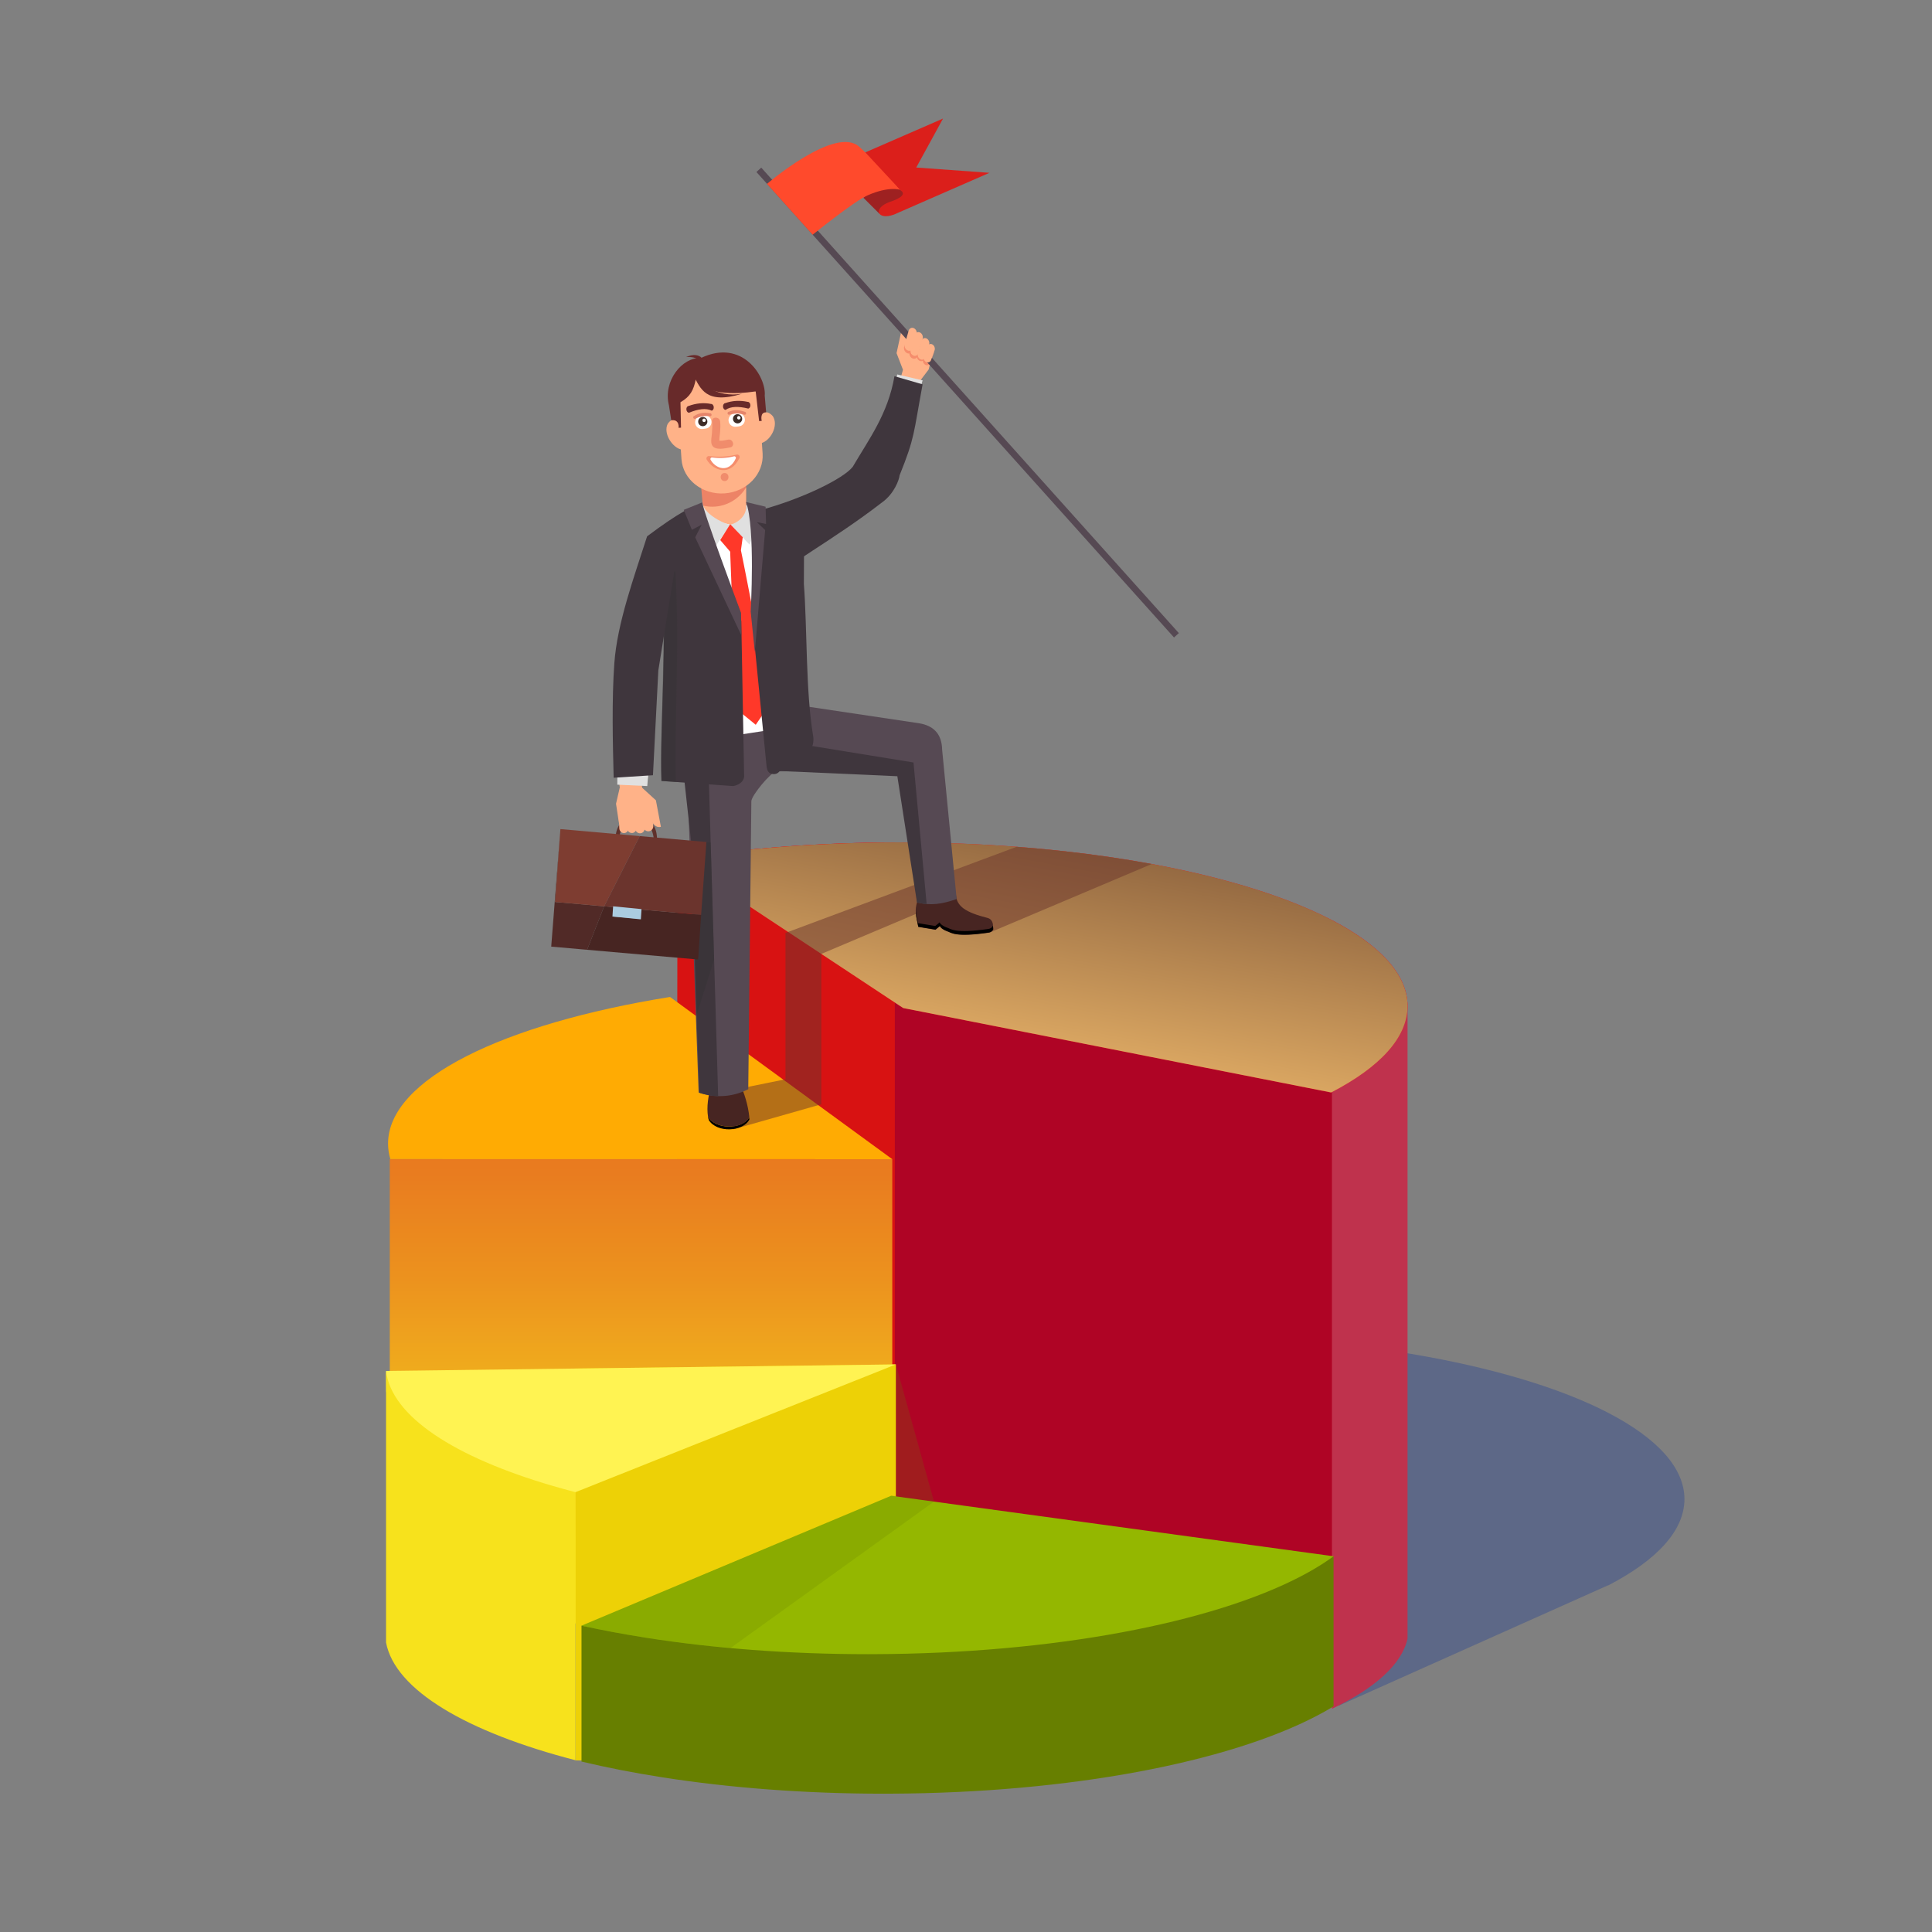 <?xml version="1.0" encoding="utf-8"?>
<!-- Generator: Adobe Illustrator 27.5.0, SVG Export Plug-In . SVG Version: 6.00 Build 0)  -->
<svg version="1.1" id="Layer_1" xmlns="http://www.w3.org/2000/svg" xmlns:xlink="http://www.w3.org/1999/xlink" x="0px" y="0px"
	 viewBox="0 0 900 900" style="enable-background:new 0 0 900 900;" xml:space="preserve">
<rect x="0" y="0" width="900" height="900" fill="#808080" stroke="none"/>
<path style="opacity:0.5;fill:#3A508E;" d="M784.676,698.345c0,14.684-12.894,28.405-35.228,40.044
	c-0.109,0.064-0.227,0.127-0.354,0.173l-0.127-0.018L623.807,794.51l-105.982-38.24l-90.736,6.956l122.621-64.009l-38.118-25.206
	l-15.474-10.232l-51.511-45.878c31.221-4.888,66.295,4.171,103.34,4.171c0.963,0,1.917,0,2.872,0.018
	c17.791,0.064,35.11,0.754,51.747,2.026c3.426,0.255,6.815,0.545,10.177,0.854c1.127,0.1,2.253,0.209,3.38,0.318
	c2.889,0.273,5.77,0.573,8.614,0.891c14.257,1.572,27.895,3.571,40.78,5.952c34.029,6.288,62.742,15.21,83.45,25.915
	c0.173,0.091,0.336,0.173,0.482,0.254C771.782,669.941,784.676,683.662,784.676,698.345z"/>
<g>
	<path style="fill:#D81212;" d="M421.825,392.439l-0.676,426.271v5.063c-0.772,0.011-2.082-5.052-2.864-5.052
		c-37.052,0-72.117-2.748-103.346-7.641l0.676-411.011c31.229-4.893,66.294-7.641,103.346-7.641
		C419.922,392.428,420.874,392.428,421.825,392.439z"/>
	<path style="fill:#AF0425;" d="M630.016,507.092l-1.861,276.741c-3.392,2.23-6.943,7.189-10.969,9.281
		c-41.322,21.538-116.161,25.676-200.336,25.929V401.126C439.149,399.361,630.016,507.092,630.016,507.092z"/>
	<path style="fill:#BF324D;" d="M655.685,468.698v294.613c-2.617,11.967-15.165,23.116-35.219,32.739V428.655
		C642.791,440.294,655.685,454.006,655.685,468.698z"/>
	<path style="fill:#F5111A;" d="M655.685,468.698c0,14.684-12.894,28.405-35.228,40.044c-0.109,0.063-0.227,0.127-0.354,0.173
		l-0.127-0.018l-198.148-39.099l-0.527-0.109l-0.582-0.118L382.6,444.365l-15.474-10.232l-51.511-34.065
		c31.221-4.888,66.295-7.642,103.34-7.642c0.963,0,1.917,0,2.871,0.018c17.791,0.064,35.11,0.754,51.747,2.026
		c3.426,0.255,6.815,0.545,10.177,0.854c1.127,0.1,2.254,0.209,3.38,0.318c2.889,0.273,5.77,0.573,8.614,0.891
		c14.257,1.572,27.895,3.571,40.78,5.952c34.029,6.288,62.742,15.211,83.45,25.915c0.173,0.091,0.336,0.173,0.482,0.254
		C642.791,440.294,655.685,454.015,655.685,468.698z"/>
	<linearGradient id="SVGID_1_" gradientUnits="userSpaceOnUse" x1="513.776" y1="283.26" x2="465.953" y2="542.173">
		<stop  offset="0" style="stop-color:#3D1D1A"/>
		<stop  offset="0.266" style="stop-color:#744D33"/>
		<stop  offset="0.943" style="stop-color:#FCC471"/>
	</linearGradient>
	<path style="fill:url(#SVGID_1_);" d="M655.685,468.698c0,14.684-12.894,28.405-35.228,40.044
		c-0.109,0.063-0.227,0.127-0.354,0.173l-0.127-0.018l-198.148-39.099l-0.527-0.109l-0.582-0.118L382.6,444.365l-15.474-10.232
		l-51.511-34.065c31.221-4.888,66.295-7.642,103.34-7.642c0.963,0,1.917,0,2.871,0.018c17.791,0.064,35.11,0.754,51.747,2.026
		c3.426,0.255,6.815,0.545,10.177,0.854c1.127,0.1,2.254,0.209,3.38,0.318c2.889,0.273,5.77,0.573,8.614,0.891
		c14.257,1.572,27.895,3.571,40.78,5.952c34.029,6.288,62.742,15.211,83.45,25.915c0.173,0.091,0.336,0.173,0.482,0.254
		C642.791,440.294,655.685,454.015,655.685,468.698z"/>
</g>
<g>
	
		<linearGradient id="SVGID_00000035496758361996652770000015857138181874818442_" gradientUnits="userSpaceOnUse" x1="298.613" y1="514.783" x2="298.613" y2="724.356">
		<stop  offset="0" style="stop-color:#E8741F"/>
		<stop  offset="0.152" style="stop-color:#E97C1F"/>
		<stop  offset="0.386" style="stop-color:#EC921E"/>
		<stop  offset="0.674" style="stop-color:#F1B51D"/>
		<stop  offset="0.976" style="stop-color:#F7E21C"/>
	</linearGradient>
	
		<rect x="181.571" y="539.96" style="fill:url(#SVGID_00000035496758361996652770000015857138181874818442_);" width="234.084" height="216.31"/>
	<path style="fill:#FFAB03;" d="M415.66,539.993l-233.829-0.033c-0.708-2.378-1.057-4.788-1.057-7.218
		c0-29.918,53.454-55.81,131.267-68.302l0.307,0.137L415.66,539.993z"/>
</g>
<g>
	<polygon style="fill:#EDD106;" points="268.076,637.504 268.076,695.111 268.076,819.982 268.076,820.047 417.35,824.23 
		417.35,635.792 417.35,635.591 	"/>
	<polygon style="fill:#FFF352;" points="417.339,635.599 268.076,695.111 231.7,703.745 182.918,665.171 179.917,648.262 
		179.832,638.635 	"/>
	<path style="fill:#F7E21C;" d="M268.076,695.111v124.871c-50.558-13.062-84.112-32.687-88.244-54.859V638.635
		c2.515,21.189,31.863,40.159,77.422,53.485C260.763,693.145,264.377,694.149,268.076,695.111z"/>
</g>
<g>
	<polygon style="fill:#94B700;" points="621.22,724.967 607.481,772.344 417.783,795.596 270.855,757.314 270.901,757.297 
		415.139,696.781 	"/>
	<path style="fill:#677F00;" d="M621.217,724.967v69.929c-2.494,1.522-5.136,3.012-7.926,4.46
		c-41.237,21.495-114.685,35.889-198.638,36.206h-0.528c-0.772,0.011-1.554,0.011-2.336,0.011c-37.052,0-72.117-2.748-103.346-7.641
		c-13.263-2.071-25.828-4.534-37.559-7.334v-63.303c9.575,2.114,19.646,3.995,30.161,5.644c31.229,4.893,66.294,7.641,103.346,7.641
		c0.782,0,1.564,0,2.336-0.011h0.528c83.953-0.317,157.402-14.711,198.638-36.206c4.026-2.092,7.746-4.259,11.139-6.489
		C618.49,726.922,619.885,725.95,621.217,724.967z"/>
</g>
<g>
	<path style="opacity:0.5;fill:#6B342D;" d="M536.525,402.486c-12.885-2.381-26.523-4.38-40.78-5.952
		c-2.638-0.295-5.309-0.572-7.987-0.828c-0.212-0.021-0.419-0.045-0.631-0.066c-0.392-0.038-0.792-0.071-1.185-0.108
		c-0.73-0.07-1.461-0.141-2.191-0.206l-0.01,0.005c-3.363-0.308-6.747-0.602-10.165-0.854l-106.451,39.657l-1.215,0.456v68.169
		l-30.268,6.159l5.906,17.176l41.052-11.675v-70.05l60.652-25.643l18.364,15.435L536.525,402.486z"/>
	<g>
		<g>
			<path d="M329.827,520.299C329.761,519.849,329.871,520.762,329.827,520.299c0.044,0.992,0.228,0.559,0.367,1.497
				c3.772,6.038,15.95,5.518,18.921-0.34c-0.05-0.464-0.068-0.463-0.132-0.926C345.886,526.269,333.568,526.287,329.827,520.299z"/>
			<path style="fill:#472522;" d="M331.346,504.902c-1.452,6.155-2.245,10.472-1.519,15.397c3.772,6.038,16.271,5.949,19.242,0.091
				c-0.604-5.528-2.174-10.983-4.759-16.361L331.346,504.902z"/>
			<g>
				<path style="fill:#472522;" d="M445.323,416.788c0.284,5.461,4.603,8.25,14.76,10.837c1.359,0.368,2.176,1.335,2.445,2.906
					l0.165,2.448c-0.523,1.046-1.374,1.401-2.059,1.501c-16.022,2.342-17.521-0.065-19.458-0.648
					c-1.186-0.357-3.115-1.537-3.32-2.418l-2.055,1.708l-8.023-1.33c-1.229-5.755-1.64-7.777-0.617-11.384L445.323,416.788z"/>
				<path d="M460.514,432.724c-16.022,2.342-17.521-0.065-19.458-0.648c-1.186-0.357-3.115-1.537-3.319-2.418l-2.056,1.708
					l-8.023-1.33c-0.527-2.467-0.902-4.245-1.079-5.759c0.022,1.901,0.46,4.003,1.192,7.428l8.023,1.329l2.055-1.708
					c0.205,0.881,2.134,2.062,3.319,2.419c1.938,0.583,3.436,2.99,19.458,0.648c0.686-0.1,1.536-0.455,2.06-1.501l-0.112-1.668
					C462.05,432.269,461.199,432.624,460.514,432.724z"/>
			</g>
		</g>
		<g>
			<path style="fill:#FFB288;" d="M319.813,201.598c-3.239-6.525-6.164-7.906-8.776-4.143c-2.225,4.462,2.259,11.36,6.731,12.032
				L319.813,201.598z"/>
			<path style="fill:#FFB288;" d="M351.371,198.747c2.615-6.8,5.497-8.423,8.646-4.869c2.828,4.286-1.039,11.562-5.61,12.602
				L351.371,198.747z"/>
			<polygon style="fill:#ED8366;" points="347.551,249.844 347.609,220.257 326.109,220.952 328.51,248.396 			"/>
			<path style="fill:#FFB288;" d="M337.522,229.837L337.522,229.837c-10.394,0.703-19.424-6.499-20.067-16.003l-1.541-22.793
				c-0.643-9.504,7.336-17.855,17.73-18.558l0,0c10.394-0.703,19.424,6.499,20.067,16.003l1.541,22.793
				C355.895,220.783,347.917,229.134,337.522,229.837z"/>
			<path style="fill:#FFB288;" d="M333.365,235.974L333.365,235.974c-2.084,0.183-4.119,0.002-6.047-0.48l1.129,12.903l19.04,1.447
				l0.045-22.738C344.584,231.977,339.439,235.441,333.365,235.974z"/>
			<path style="fill:#682A2A;" d="M319.578,166.339c6.846-3.083,9.892,2.172,7.577,5.085c0,0-5.316,3.444-2.538,0.695
				C328.304,168.47,324.868,165.913,319.578,166.339z"/>
			<path style="fill:#FFFFFF;" d="M344.266,198.619l-1.421,0.171c-1.693,0.204-3.245-1.014-3.449-2.707l0,0
				c-0.204-1.693,1.014-3.245,2.707-3.449l1.421-0.171c1.693-0.204,3.245,1.014,3.449,2.707l0,0
				C347.177,196.863,345.959,198.415,344.266,198.619z"/>
			<path style="fill:#FFFFFF;" d="M328.711,199.665l-1.421,0.171c-1.693,0.204-3.245-1.014-3.449-2.707l0,0
				c-0.204-1.693,1.014-3.245,2.707-3.449l1.421-0.171c1.693-0.204,3.245,1.014,3.449,2.707l0,0
				C331.622,197.909,330.404,199.462,328.711,199.665z"/>
			<path style="fill:#682A2A;" d="M338.025,190.919c2.427-1.664,6.042-1.702,10.493-0.596c0.621-0.035,1.088-0.766,1.04-1.623l0,0
				c-0.049-0.858-0.596-1.53-1.217-1.495c-3.68-0.775-7.183-0.607-10.493,0.596c-0.621,0.035-1.088,0.766-1.04,1.623l0,0
				C336.857,190.281,337.405,190.954,338.025,190.919z"/>
			<path style="fill:#682A2A;" d="M331.508,191.287c-2.653-1.286-6.244-0.789-10.495,0.965c-0.621,0.057-1.193-0.596-1.271-1.452
				l0,0c-0.078-0.855,0.365-1.602,0.986-1.659c3.535-1.312,7.034-1.664,10.495-0.964c0.62-0.057,1.193,0.596,1.271,1.451l0,0
				C332.572,190.484,332.129,191.23,331.508,191.287z"/>
			<path style="fill:#E5846A;" d="M330.892,193.913c-2.542-0.376-4.908,0.078-7.132,1.211c-0.388,0.066-0.759-0.198-0.825-0.586l0,0
				c-0.066-0.388,0.198-0.759,0.586-0.825c1.677-1.06,3.703-1.792,7.132-1.211c0.388-0.066,0.759,0.198,0.825,0.586l0,0
				C331.544,193.476,331.28,193.847,330.892,193.913z"/>
			<path style="fill:#E5846A;" d="M346.855,193.234c-2.441-0.801-4.85-0.754-7.233-0.015c-0.394-0.001-0.715-0.323-0.714-0.717l0,0
				c0.001-0.394,0.324-0.715,0.717-0.714c1.832-0.76,3.953-1.139,7.233,0.015c0.394,0.001,0.715,0.323,0.714,0.717l0,0
				C347.572,192.914,347.249,193.235,346.855,193.234z"/>
			<path style="fill:#F58D6C;" d="M330.377,212.446c4.333,0.546,8.585,0.346,12.749-0.673c0.951-0.233,1.751,0.743,1.32,1.622
				c-4.258,8.686-12.093,5.935-15.198,0.796C328.748,213.364,329.418,212.326,330.377,212.446z"/>
			<path style="fill:#FFFFFF;" d="M331.762,213.107c3.459,0.473,6.85,0.317,10.168-0.535c0.573-0.147,1.072,0.449,0.824,0.987
				c-3.25,7.067-9.5,4.716-11.738,0.608C330.73,213.641,331.168,213.025,331.762,213.107z"/>
			<path style="fill:#682A2A;" d="M323.007,174.847c3.341,6.103,5.676,13.769,22.674,8.567
				C333.646,185.406,326.628,178.511,323.007,174.847z"/>
			<g>
				<path style="fill:#F08C6C;" d="M331.721,196.355c0.196,1.912,0.069,3.782-0.09,5.69c-0.129,1.55-0.681,3.842,0.049,5.307
					c1.336,2.678,6.23,1.49,8.484,1.062c2.368-0.45,1.365-4.064-0.997-3.616c-1.045,0.198-3.881,0.924-4.827,0.213
					c0.287,0.374,0.574,0.747,0.862,1.121c-0.301-1.544,0.126-3.349,0.251-4.901c0.132-1.639,0.186-3.238,0.018-4.875
					C335.227,193.977,331.475,193.952,331.721,196.355L331.721,196.355z"/>
			</g>
			<g>
				<path style="fill:#F08C6C;" d="M337.545,224.096c2.413,0,2.417-3.75,0-3.75C335.132,220.346,335.128,224.096,337.545,224.096
					L337.545,224.096z"/>
			</g>
			<path style="fill:#3E2C27;" d="M329.519,196.207c0.104,1.181-0.77,2.222-1.951,2.326c-1.181,0.104-2.222-0.77-2.326-1.951
				c-0.104-1.181,0.77-2.222,1.951-2.326C328.374,194.152,329.415,195.026,329.519,196.207z"/>
			<path style="fill:#3E2C27;" d="M345.727,194.899c0.104,1.181-0.77,2.222-1.95,2.326c-1.181,0.104-2.222-0.77-2.326-1.951
				c-0.104-1.181,0.77-2.222,1.951-2.326C344.582,192.845,345.623,193.718,345.727,194.899z"/>
			<path style="fill:#FFFFFF;" d="M328.792,195.727c0.039,0.444-0.289,0.835-0.733,0.874c-0.444,0.039-0.836-0.289-0.874-0.733
				c-0.039-0.444,0.289-0.835,0.733-0.874S328.753,195.284,328.792,195.727z"/>
			<path style="fill:#FFFFFF;" d="M344.983,194.54c0.039,0.444-0.289,0.835-0.733,0.874c-0.444,0.039-0.835-0.289-0.874-0.733
				c-0.039-0.444,0.289-0.835,0.733-0.874C344.553,193.768,344.944,194.096,344.983,194.54z"/>
			<path style="fill:#682A2A;" d="M324.162,176.581c4.391,7.386,18.011,7.195,27.863,5.752l1.599,13.822l1.216-0.082
				c0,0-0.997-4.071,2.049-4.033l-0.645-7.713c0.784-8.789-10.327-26.846-29.764-17.532c-8.521-0.548-17.776,10.582-14.856,22.069
				l1.074,6.919c3.955-0.576,3.419,3.519,3.419,3.519l1.132-0.086l-0.262-11.842C321.622,184.704,323.071,181.793,324.162,176.581z"
				/>
		</g>
		<path style="fill:#FFFFFF;" d="M375.85,341.445c-5.773-49.598-5.086-75.009-9.994-91.586l-42.663-9.116l-16.182,17.677
			c12.206,8.335,15.081,70.001,13.461,84.069C341.965,344.628,359.098,352.054,375.85,341.445z"/>
		<path style="fill:#564953;" d="M376.562,329.215l51.689,7.727c6.339,1.089,10.504,4.626,10.64,12.396l6.757,69.461
			c-6.855,2.431-12.142,3.138-18.488,1.609l-5.452-61.171l-60.041,0.093c-2.67,0.419-11.658,11.334-11.658,13.924l-1.439,134.139
			c-7.339,3.72-15.271,4.219-23.123,1.556l-5.893-162.897l42.436-6.477L376.562,329.215z"/>
		<g>
			<path style="fill:#3F363D;" d="M334.542,510.701c-2.908-0.11-5.842-0.66-8.763-1.651l-1.713-47.563l-1.376-62.68l-6.684-60.523
				l13.452-0.272L334.542,510.701z"/>
			<path style="fill:#3F363D;" d="M425.539,355.194l-48.329-7.845l-16.191,11.658h-0.971l57.965,2.591l9.148,58.811
				c2.73,0.315,1.763,0.609,4.507,0.727L425.539,355.194z"/>
			<path style="opacity:0.4;fill:#333333;" d="M321.964,392.23l2.514,80.682l8.188-25.931l-1.606-54.553L321.964,392.23z"/>
		</g>
		<path style="fill:#E0E0E0;" d="M349.168,253.692c2.131-4.853,3.192-9.826,3.199-14.916l-4.851-3.655
			c0.724,4.954-3.907,8.577-7.344,9.26L349.168,253.692z"/>
		<path style="fill:#E0E0E0;" d="M332.639,255.477c-4.584-4.524-7.518-10.52-9.38-17.473l3.991-4.011
			c-0.06,4.706,9.142,9.837,12.918,10.43L332.639,255.477z"/>
		<path style="fill:#FF3829;" d="M340.148,244.181l-4.645,7.406l4.635,5.397l2.833,73.242l9.088,7.409l6.908-10.147
			c0,0-11.442-60.016-13.817-71.134l0.834-6.092L340.148,244.181z"/>
		<path style="fill:#3F363D;" d="M308.096,263.041c3.058,34.317-0.858,75.717,0.029,100.761l33.439,2.378
			c2.35-0.404,4.811-1.89,5.083-4.348l-1.327-72.57l-8.879-18.946l-10.823-18.173L308.096,263.041z"/>
		<g style="opacity:0.4;">
			<path style="fill:#333333;" d="M314.872,364.254c-0.937-24.684,2.313-71.381-0.797-105.079l-6.264,3.896
				c3.058,34.317-0.572,75.688,0.315,100.732L314.872,364.254z"/>
		</g>
		<g>
			<path style="fill:#FFB288;" d="M418.518,179.73l2.124-7.48l-2.994-7.743l2.389-10.941c3.092,0.987,2.702,6.083,1.792,8.225
				l-0.169,0.354l0.553-3.633l12.486,5.404l-2.083,8.185l-3.945,5.208l-2.426,9.256l-8.836-4.634L418.518,179.73z"/>
			<g>
				<path style="fill:#F58D6C;" d="M431.117,165.502c-0.318,1.087-1.381,1.589-2.361,1.116c-0.86-0.416-1.382-1.451-1.281-2.433
					l-0.31,1.057c-0.318,1.087,0.223,2.364,1.203,2.837c0.98,0.474,2.042-0.028,2.361-1.116l1.687-5.756
					c0.039-0.133,0.064-0.268,0.078-0.405L431.117,165.502z"/>
				<path style="fill:#F58D6C;" d="M427.915,164.292c-0.337,1.151-1.461,1.682-2.498,1.181l-0.05-0.024
					c-0.918-0.443-1.469-1.551-1.351-2.598l-0.31,1.058c-0.337,1.15,0.236,2.501,1.273,3.002l0.051,0.024
					c1.037,0.501,2.161-0.03,2.498-1.181l1.905-6.499c0.039-0.132,0.062-0.268,0.078-0.404L427.915,164.292z"/>
				<path style="fill:#F58D6C;" d="M425.416,161.857c-0.337,1.15-1.462,1.682-2.499,1.181l-0.05-0.024
					c-0.917-0.443-1.469-1.551-1.351-2.598l-0.31,1.057c-0.337,1.15,0.236,2.501,1.273,3.002l0.05,0.025
					c1.037,0.501,2.161-0.031,2.498-1.181l1.904-6.499c0.039-0.132,0.063-0.268,0.078-0.404L425.416,161.857z"/>
				<path style="fill:#F58D6C;" d="M433.733,167.583c-0.367,1.007-1.417,1.405-2.332,0.883c-0.7-0.399-1.123-1.224-1.121-2.041
					l-0.263,0.722c-0.367,1.007,0.081,2.259,0.997,2.781c0.915,0.522,1.965,0.125,2.332-0.883l1.631-4.475
					c0.086-0.237,0.124-0.488,0.125-0.74L433.733,167.583z"/>
			</g>
			<polygon style="fill:#564953;" points="546.902,296.968 352.367,80.12 354.621,78.083 549.156,294.931 			"/>
			<g>
				<polygon style="fill:#9E2121;" points="409.688,99.589 402.185,92.107 408.41,86.583 418.825,86.391 421.669,89.56 
					421.22,92.009 414.664,94.733 411.294,97.468 409.688,99.589 				"/>
				<path style="fill:#FF4A2C;" d="M357.294,85.667c0,0,31.838-27.351,42.968-17.308c11.129,10.043,19.072,20.074,19.072,20.074
					s-5.047-1.884-15.183,2.566c-6.461,2.836-25.599,18.359-25.599,18.359L357.294,85.667z"/>
				<path style="fill:#DB1F1B;" d="M403.102,70.983l36.201-15.755l-12.485,22.812l34.108,2.465l-44.391,19.41
					c-7.697,2.927-10.331-2.812-2.168-5.809c11.149-3.652,3.641-5.955,4.967-5.674L403.102,70.983z"/>
			</g>
			<path style="fill:#FFB288;" d="M432.826,160.501l-1.687,5.756c-0.318,1.087-1.381,1.589-2.361,1.116l0,0
				c-0.98-0.473-1.521-1.75-1.203-2.837l1.687-5.756c0.318-1.087,1.381-1.589,2.361-1.116l0,0
				C432.603,158.137,433.145,159.414,432.826,160.501z"/>
			<path style="fill:#FFB288;" d="M429.797,157.867l-1.905,6.499c-0.337,1.15-1.427,1.698-2.422,1.218l-0.048-0.023
				c-0.995-0.48-1.533-1.815-1.196-2.965l1.905-6.499c0.337-1.15,1.427-1.698,2.422-1.218l0.048,0.023
				C429.595,155.383,430.134,156.717,429.797,157.867z"/>
			<path style="fill:#FFB288;" d="M426.995,155.807l-1.836,6.265c-0.325,1.109-1.409,1.621-2.409,1.138l-0.049-0.023
				c-1-0.483-1.552-1.785-1.227-2.894l1.836-6.265c0.325-1.109,1.409-1.621,2.408-1.138l0.049,0.023
				C426.768,153.395,427.32,154.698,426.995,155.807z"/>
			<path style="fill:#FFB288;" d="M432.025,161.344l-1.631,4.475c-0.367,1.008,0.081,2.259,0.997,2.781l0,0
				c0.915,0.522,1.965,0.125,2.332-0.883l1.631-4.475c0.367-1.008-0.081-2.259-0.997-2.781l0,0
				C433.441,159.939,432.392,160.337,432.025,161.344z"/>
		</g>
		<g>
			<path style="fill:#E0E0E0;" d="M427.31,187.828c0.726-3.766,1.483-7.348,2.474-10.649l-11.804-2.739l-2.617,10.255
				L427.31,187.828z"/>
		</g>
		<path style="fill:#3F363D;" d="M354.103,237.651c19.157-5.089,38.753-14.585,43.134-20.196
			c7.438-12.738,16.41-24.535,19.434-42.198l13.112,3.788c-4.365,23.539-3.513,24.427-10.729,42.415
			c-0.14,1.88-2.469,8.522-8.121,12.546c-22.933,17.776-47.946,31.099-45.911,33.035L354.103,237.651z"/>
		<path style="fill:#3F363D;" d="M351.574,237.508l2.035,15.567l-0.817,17.825l-2.415,17.737l6.689,68.014
			c0.205,2.31,0.933,3.899,3.362,3.958c1.848,0.045,2.736-1.374,2.736-1.374s17.522-5.072,15.624-16.419
			c-3.52-21.049-2.701-49.331-4.311-70.757l0.143-30.601L351.574,237.508z"/>
		<path style="fill:#564953;" d="M347.518,233.862l9.131,2.186l0.22,8.049l-4.321-0.872l3.889,3.686l-4.81,56.83l-1.933-18.815
			C349.694,284.925,351.95,245.775,347.518,233.862z"/>
		<g>
			<g>
				<g>
					<path style="fill:#60312B;" d="M288.192,391.715c0.442-6.11,4.465-10.738,8.986-10.338c4.521,0.4,7.827,5.676,7.385,11.785
						c-0.139,1.919-0.632,3.69-1.381,5.207c1.569-1.804,2.618-4.227,2.816-6.962c0.442-6.11-3.505-11.442-8.815-11.911
						c-5.31-0.469-9.973,4.102-10.415,10.212c-0.224,3.093,0.681,5.984,2.314,8.148
						C288.372,396.047,288.031,393.938,288.192,391.715z"/>
					<g>
						<polygon style="fill:#512A27;" points="258.603,420.181 261.059,386.219 256.781,440.97 273.491,442.447 281.449,422.201 
													"/>
						<path style="fill:#472522;" d="M273.491,442.447l51.737,4.534l1.384-20.789l-45.162-3.992L273.491,442.447z M298.016,428.086
							l-12.195-1.078l0.316-4.367l12.194,1.078L298.016,428.086z"/>
						<polygon style="fill:#7E3D31;" points="326.611,426.192 329.067,392.23 326.611,426.192 						"/>
						<polygon style="fill:#7E3D31;" points="258.603,420.181 281.449,422.201 298.01,389.485 261.059,386.219 						"/>
						<polygon style="fill:#6B342D;" points="329.07,392.232 326.609,426.195 281.448,422.199 298.008,389.486 						"/>
						<polygon style="fill:#ABCCE0;" points="285.302,426.958 298.544,428.263 298.849,423.5 285.607,422.195 						"/>
					</g>
				</g>
			</g>
			<path style="fill:#FFB288;" d="M298.039,358.207l1.086,8.741l6.425,5.874l2.321,12.346c-3.586,0.909-5.404-4.401-5.408-7.088
				l0.019-0.456l1.016,3.953l-15.096,2.256l-1.435-9.417l1.761-7.593l-1.551-10.692l11.036-0.79L298.039,358.207z"/>
			<path style="fill:#FFB288;" d="M292.115,385.952l-0.782-6.758c-0.148-1.276,0.718-2.425,1.925-2.553l0,0
				c1.206-0.128,2.314,0.811,2.462,2.088l0.782,6.758c0.148,1.276-0.718,2.425-1.925,2.553l0,0
				C293.371,388.168,292.263,387.228,292.115,385.952z"/>
			<path style="fill:#FFB288;" d="M295.827,385.958l-0.883-7.63c-0.156-1.351,0.718-2.562,1.943-2.692l0.06-0.006
				c1.225-0.13,2.355,0.868,2.511,2.219l0.883,7.63c0.156,1.351-0.718,2.562-1.942,2.692l-0.06,0.006
				C297.113,388.307,295.983,387.309,295.827,385.958z"/>
			<path style="fill:#FFB288;" d="M299.614,385.033l-0.883-7.63c-0.156-1.35,0.76-2.566,2.037-2.702l0.062-0.007
				c1.277-0.136,2.449,0.859,2.605,2.209l0.883,7.63c0.157,1.35-0.76,2.566-2.037,2.702l-0.062,0.007
				C300.943,387.378,299.771,386.384,299.614,385.033z"/>
			<path style="fill:#FFB288;" d="M292.729,385.783l-0.282-5.45c-0.063-1.227-1.066-2.198-2.227-2.158l0,0
				c-1.161,0.04-2.06,1.077-1.996,2.304l0.282,5.45c0.064,1.227,1.066,2.198,2.227,2.158l0,0
				C291.894,388.046,292.793,387.01,292.729,385.783z"/>
		</g>
		<g>
			<path style="fill:#E0E0E0;" d="M302.477,352.86c0,6.66-0.81,9.64-0.952,13.32l-13.959-0.652l0.075-11.739L302.477,352.86z"/>
		</g>
		<path style="fill:#3F363D;" d="M327.105,234.502c-4.037,1.046-10.519,3.951-25.658,15.341
			c-5.997,18.741-13.95,40.484-15.26,59.101c-1.218,16.537-0.747,37.446-0.318,53.358l18.305-1.164l2.506-48.851l7.437-46.08
			l14.496-2.258L327.105,234.502z"/>
		<path style="fill:#564953;" d="M327.25,233.992l-8.731,3.515l3.8,9.297l4.56-2.398l-3.021,5.937l21.479,45.605l-0.128-10.444
			C345.209,285.505,326.239,234.821,327.25,233.992z"/>
	</g>
</g>
<path style="opacity:0.2;fill:#677F00;" d="M301.045,762.938c12.507,1.96,25.639,3.568,39.258,4.801l94.797-68.228l-17.761-63.912
	l0.011,61.182h-2.212l-144.238,60.516l0.002,0.002C280.472,759.411,290.537,761.291,301.045,762.938z"/>
</svg>
